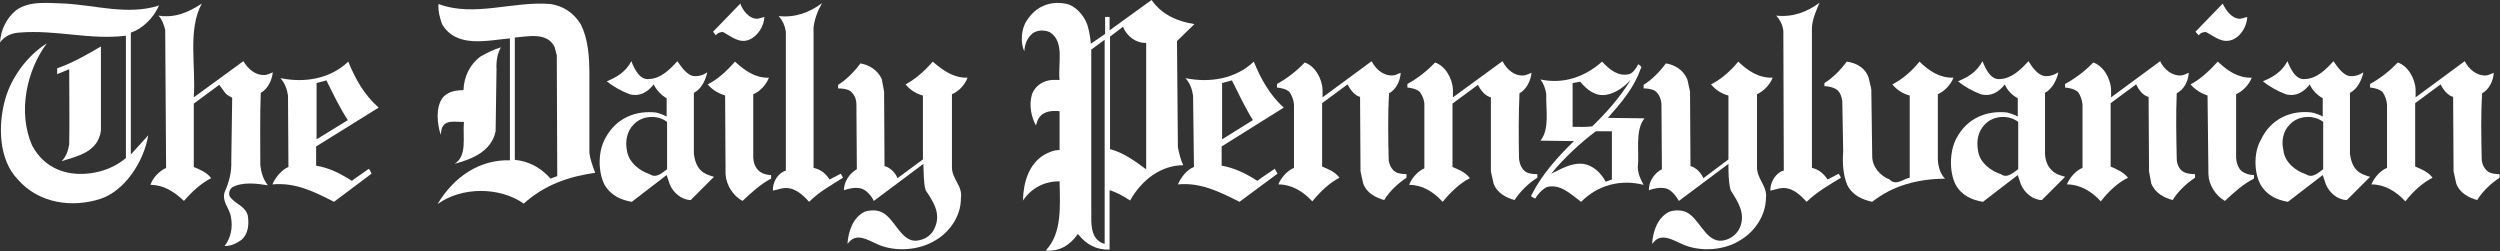 <!-- Generator: Adobe Illustrator 18.0.0, SVG Export Plug-In  -->
<svg version="1.1"
	 xmlns="http://www.w3.org/2000/svg" xmlns:xlink="http://www.w3.org/1999/xlink" xmlns:a="http://ns.adobe.com/AdobeSVGViewerExtensions/3.0/"
	 x="0px" y="0px" width="559.9px" height="56.3px" viewBox="0 0 559.9 56.3" enable-background="new 0 0 559.9 56.3"
	 xml:space="preserve">
<rect x="0" y="0" width="559.9" height="56.3" fill="#333333" stroke="none"/>
<defs>
</defs>
<g>
	<g>
		<path fill="#FFFFFF" d="M35.4,1.3c0-0.1,0.1-0.1,0.2-0.1c-1.2,2.9-3.8,5.3-6.3,6.1v27.3l3.9-4.3c-1,6-5.3,12.4-10.6,14.2
			c-6.4,2.1-13.9,1.1-18.6-4.3C-0.3,35.8-0.5,28,1.2,22.1c1.4-4.9,5-9.7,9.3-12.4c-4.5,6-6.6,15.4-3.3,22.9
			c2.8,5.2,7.8,6.9,13.1,6.2c2.8-0.4,5.5-1.4,7.9-3.4V8C20.1,9,12.5,6.6,4.3,7.3C2.7,7.4,1.1,8,0,9.5c0.2-2.8,1.4-5.4,3.6-7.2
			c3-2.2,7.2-1.6,11-1.5C21.5,1.2,28.6,3.4,35.4,1.3L35.4,1.3z"/>
		<path fill="#FFFFFF" d="M169.7,4.2l1.5-0.4c-0.1,2.1-1.5,4.2-3.2,5c-2.3,1.1-4.2-0.6-6-1.6c-0.7-0.1-1.3,0.2-1.7,0.7l-0.6-0.8
			l6.1-6.3C166.3,2.3,167.8,4.3,169.7,4.2L169.7,4.2z"/>
		<path fill="#FFFFFF" d="M182.2,6.2v31.4c1.5,0.3,2.7,1.2,3.6,2.6l2.5-1.3l0.5,0.9c-2.5,1.6-5.3,3.1-7.6,5.4
			c-1.7-1.9-3.6-3.5-6.1-3l-2,0.5c-0.1-1.6,0.8-3.5,2.4-4.3l0.5-0.2V7.1c-0.2-1.3-0.7-2.5-1.6-3.5c3.7,0.4,6.9-0.8,9.7-2.9
			C183.2,2.3,182.4,4.2,182.2,6.2L182.2,6.2z"/>
		<path fill="#FFFFFF" d="M405.8,6.2v31.4c1.4,0.3,2.6,1.2,3.5,2.6l2.5-1.3l0.5,0.9c-2.6,1.6-5.3,3.1-7.7,5.4
			c-1.7-1.9-3.6-3.5-6.1-3l-2,0.5c-0.1-1.6,0.9-3.5,2.4-4.3l0.6-0.2l-0.1-31.2c-0.1-1.3-0.7-2.5-1.6-3.5c3.7,0.4,6.9-0.8,9.7-2.9
			C406.8,2.3,405.9,4.2,405.8,6.2L405.8,6.2z"/>
		<path fill="#FFFFFF" d="M501.8,4.2l1.5-0.4c-0.1,2.1-1.4,4.2-3.1,5c-2.4,1.1-4.2-0.6-6.1-1.6c-0.7-0.1-1.3,0.2-1.7,0.7l-0.7-0.8
			l6.1-6.3C498.5,2.3,499.9,4.3,501.8,4.2L501.8,4.2z"/>
		<path fill="#FFFFFF" d="M45.2,0.8c-3.2,5.8-1.3,14-1.8,21l11.1-8.1c1,1.7,2.7,3.2,4.7,3.1c0.7,0,1.3-0.4,1.9-0.6
			c-0.2,1.8-1.1,3.7-2.7,4.6c-0.2,5.3-0.1,10.9-0.1,16.2c0.2,1.7,0.7,3.3,1.7,4.5c-2.5-0.4-5.6-0.8-7.9,0.4c-0.7,0.5-0.9,1.2-0.7,2
			c1.1,1.8,3.5,2.1,4.1,4.4c0.3,2,0.1,4.1-1.4,5.4c-1.1,0.8-2.3,1.4-3.8,1.4c1.4-1.8,1.9-4.2,1.4-6.6c-0.3-1.9-2.2-3.5-1.3-5.7
			c0.9-2,1.5-4.3,1.4-6.7L52,21.9c-0.5-0.3-1-0.5-1.5-1L49.1,19l-5.7,4.2v14.2c1.4,0.6,2.8,1.1,3.9,2.5c-2.2,1.1-4.3,3-6.1,5.1
			c-2.2-2.1-4.6-3.6-7.5-3.6c0.5-1.6,2-3.1,3.5-3.8L37,6.7c-0.3-1.1-0.6-2.2-1.5-3.2C39.2,4.1,42.3,2.7,45.2,0.8L45.2,0.8z"/>
		<path fill="#FFFFFF" d="M132,34.2V16.6c0-4-0.3-7.9-1.9-11.1c-1.6-2.7-4.1-4.2-6.8-4.6c-8.5-0.7-17,3-25.1,0
			C98.1,2.5,98.5,4,99,5.4c3.2,5.5,10.3,3.6,15.2,3.2v27.3c-6.7-0.2-12.5,3.6-16.2,9.8c5.4-3.9,13.9-3.9,19.3-0.1
			c4.6-4.2,10.2-6.1,16-6.9C132.8,37.3,132.2,35.9,132,34.2z M124.9,39.4l-1.6,0.6c-2.3-2.6-5-3.9-8-4.2V8.4
			c2.9-0.2,7.2-1.3,8.9,2.1l0.5,1.9l0.1,26.5V39.4z"/>
		<path fill="#FFFFFF" d="M263.6,9.2l3.9-3.8c-3.7-0.6-7.2-2-9.6-5.4l-9.4,6.8v-3h-1v3.8l-3.2,2.2c-0.1-1.5-0.4-3-0.8-4.3
			c-0.8-2.2-2.8-4.4-5-4.7c-3.5-0.6-6.6,0.7-8.6,3.9c-1.2,1.8-1.4,4.9-0.5,6.8c0.1-1.4,0.5-2.7,1.5-3.7c1-1.1,2.9-1.2,4.2-0.6
			c3.4,2.1,1.8,7.1,2.2,10.7h-1.6c-1.9,0.1-3.9,1.2-4.6,3.3c-0.7,2.5-0.1,5,0.9,6.9l0.4-1.2c0.9-1.9,2.8-2.2,4.9-2v8.7
			c-1.3,0-2.4,0.5-3.5,1.1c-3.4,2.1-4.6,6.1-4.7,10.2c2-2.9,4.9-4.3,8.2-4.3c0.1,5.6,0.6,11.6-3.1,15.5c2.9,0.3,5.4-1.1,7.2-3.7
			c1.9,2.4,4.2,3.6,7.1,3.5V42.6c1.7,0.5,3.2,1.4,4.6,2.3c2.7-4.8,7.1-7.9,11.9-7.9c-0.6-1.2-0.9-2.6-1.2-4L263.6,9.2z M247.4,54.6
			c-0.9-0.2-1.8-0.8-2.3-1.8c-1-1.9-0.6-4.5-0.7-6.8V11.1l3-2.2V54.6z M256.8,38c-2.6-1.9-5.1-3.8-8.2-4.6V8.2l2.9-2.2
			c0.9,2.2,3,3.7,5.2,3.6V38z"/>
		<path fill="#FFFFFF" d="M22.6,29.3c-0.7,4.9-5.5,5.7-8.8,6.8c1-1,1.5-2.4,1.7-3.8c0.1-5.6,0-11.2,0-16.8l-2.7,1.1v-1.3
			c3.4-1.2,6.6-3,9.8-4.9V29.3L22.6,29.3z"/>
		<path fill="#FFFFFF" d="M112.2,10.6c-0.8,1.3-1.1,3.1-1,4.9L111,29.4c-1,4.7-5.6,6.3-9.2,7.3c2.9-1.8,1.8-6,2.1-9.4
			c-1.7,0.1-4.3-0.7-5,1.6l-0.2,1.3c-0.8-2.5-1.2-6.2,0.5-8.4c1.2-1.3,2.8-1.6,4.6-1.6c0.1-3.1,1.5-5.9,3.9-7.6
			C109.2,11.8,110.7,11,112.2,10.6L112.2,10.6z"/>
		<path fill="#FFFFFF" d="M172.2,17.4c-0.6,1.6-2,3.1-3.5,3.7v14.3c0.1,1.1,0.4,2.1,1.3,2.9c0.7,0.6,1.7,0.9,2.7,0.9v0.8
			c-2.3,1.2-4.4,3.1-6.4,5c-2.1-1.1-3.6-3.5-3.8-5.9l-0.1-17.7c-1.5-0.5-2.8-1.2-3.9-2.5c2.2-1.1,4.3-3,6.1-5.1
			C166.9,15.9,169.2,17.5,172.2,17.4L172.2,17.4z"/>
		<path fill="#FFFFFF" d="M216.7,17.4c-0.6,1.6-2,3.1-3.5,3.7v16.2c-0.1,2.8,2.5,4.3,2,7.2c0,3.9-2.5,7.4-5.5,9.2
			c-3.7,2.4-9.2,2.8-13.2,1c-1.9-0.8-4.6-2.7-6.4-0.4l-0.3,0.3c0.2-2.8,1.2-5.9,3.9-7.2c1.6-0.5,3.5-0.4,4.8,0.8
			c2.4,2,3.9,6.5,7.4,5.6c1.5-0.3,2.9-1.3,3.5-2.9c1.4-3.2-0.5-5.9-2.1-8.3c-0.5-1.8-0.4-3.9-0.5-5.9L195.7,45
			c-0.5-1.1-1.7-2.5-2.9-2.8c-1.3-0.3-2.6,0-3.8,0.4c0-2,1.4-3.9,2.9-4.7l-0.1-14.6c0-1.2-0.6-2.5-1.7-3.1c-0.7-0.3-1.6-0.4-2.4-0.4
			V19c1.8-1.1,3.6-2.9,5-4.8c1.8,0.3,3.9,1.4,4.8,3.6l0.5,2.7l0.1,16.7c1.2,0.3,2.4,1.4,2.9,2.7l5.7-4.2V21.4
			c-1.5-0.4-2.8-1.2-3.9-2.5c2.1-1.1,4.2-2.9,6.1-5.1C211.3,15.9,213.7,17.5,216.7,17.4L216.7,17.4z"/>
		<path fill="#FFFFFF" d="M311.9,16.9c0.6,0,1.2-0.4,1.8-0.6c-0.1,1.8-1,3.7-2.6,4.6c-0.3,4.7-0.2,9.8-0.1,14.6
			c0,1.2,0.6,2.5,1.7,3.1c0.6,0.3,1.5,0.4,2.3,0.4v0.8c-1.8,1.2-3.8,3-5,5c-1.8-0.5-3.9-1.5-4.7-3.7l-0.6-2.7l-0.1-16.7
			c-1.2-0.3-2.2-1.6-2.8-2.8l-5.7,4.2v14.2c1.4,0.6,2.8,1.1,3.9,2.5c-2.2,1.1-4.3,3.1-6.1,5.3c-2.1-2.3-4.7-3.8-7.6-3.8
			c0.6-1.5,2-3.1,3.5-3.7V23.4c-0.1-1-0.4-1.9-1-2.8c-0.8-0.7-1.9-0.9-2.8-1v-0.8c2.2-1.2,4.3-2.8,6.2-4.8c2.2,0.7,3.9,3.5,4,6.1
			v1.7l11-8.1C308.1,15.5,309.8,17,311.9,16.9L311.9,16.9z"/>
		<path fill="#FFFFFF" d="M341.1,16.9c0.7,0,1.3-0.4,1.9-0.6c-0.2,1.8-1.1,3.7-2.7,4.6c-0.2,4.7-0.2,9.8-0.1,14.6
			c0.1,1.2,0.6,2.5,1.7,3.1c0.6,0.3,1.5,0.4,2.4,0.4v0.8c-1.9,1.2-3.8,3-5.1,5c-1.8-0.5-3.9-1.5-4.7-3.7l-0.6-2.7V21.8
			c-1.3-0.3-2.3-1.6-2.9-2.8l-5.7,4.2v14.2c1.4,0.6,2.8,1.1,3.9,2.5c-2.2,1.1-4.3,3.1-6.1,5.3c-2.1-2.3-4.6-3.8-7.5-3.8
			c0.5-1.5,2-3.1,3.4-3.7V23.4c0-1-0.4-1.9-1-2.8c-0.8-0.7-1.9-0.9-2.8-1v-0.8c2.2-1.2,4.3-2.8,6.2-4.8c2.2,0.7,3.9,3.5,4,6.1v1.7
			l11.1-8.1C337.4,15.5,339.1,17,341.1,16.9L341.1,16.9z"/>
		<path fill="#FFFFFF" d="M397,17.4c-0.6,1.6-2.1,3.1-3.5,3.7v16.2c-0.1,2.8,2.4,4.3,2,7.2c-0.1,3.9-2.6,7.4-5.6,9.2
			c-3.6,2.4-9.1,2.8-13.1,1c-1.9-0.8-4.7-2.7-6.5-0.4l-0.3,0.3c0.2-2.8,1.2-5.9,3.9-7.2c1.6-0.5,3.5-0.4,4.8,0.8
			c2.4,2,3.9,6.5,7.5,5.6c1.4-0.3,2.8-1.3,3.5-2.9c1.3-3.2-0.6-5.9-2.1-8.3c-0.5-1.8-0.5-3.9-0.5-5.9L376,45
			c-0.6-1.1-1.7-2.5-2.9-2.8c-1.4-0.3-2.7,0-3.8,0.4c-0.1-2,1.3-3.9,2.9-4.7l-0.1-14.6c-0.1-1.2-0.6-2.5-1.7-3.1
			c-0.7-0.3-1.6-0.4-2.3-0.4V19c1.8-1.1,3.6-2.9,5-4.8c1.9,0.3,3.9,1.4,4.8,3.6l0.6,2.7l0.1,16.7c1.2,0.3,2.3,1.4,2.9,2.7l5.6-4.2
			V21.4c-1.5-0.4-2.8-1.2-3.9-2.5c2.2-1.1,4.3-2.9,6.1-5.1C391.5,15.9,393.9,17.5,397,17.4L397,17.4z"/>
		<path fill="#FFFFFF" d="M418.5,17.4l0.6,2.6l0.2,15c0,2.5,2,4.5,3.9,5.2c1.4,1.5,3-0.1,4.5-0.4V21.4c-1.5-0.4-2.8-1.2-3.9-2.5
			c2.2-1.1,4.3-2.9,6.1-5.1c2.1,2.1,4.6,3.7,7.6,3.6c-0.6,1.6-2.1,3.1-3.5,3.7v14.7c0.1,1.5,0.5,3.1,1.6,4.2
			c-6.1,0.1-11.6,1.5-16.3,5.2c-2.2-0.5-4.4-1.4-5.6-3.8c-0.9-2.2-1.1-4.8-0.9-7.5l-0.2-11.3c-0.2-1.1-0.5-2.1-1.5-2.7
			c-0.8-0.4-1.7-0.6-2.5-0.6v-0.7c1.8-1.1,3.6-2.9,5-4.8C415.7,14.1,417.7,15.1,418.5,17.4L418.5,17.4z"/>
		<path fill="#FFFFFF" d="M488.4,16.9c0.6,0,1.2-0.4,1.8-0.6c-0.1,1.8-1,3.7-2.7,4.6c-0.2,4.7-0.1,9.8,0,14.6c0,1.2,0.5,2.5,1.7,3.1
			c0.7,0.3,1.6,0.4,2.4,0.4v0.8c-1.8,1.2-3.8,3-5,5c-1.9-0.5-3.9-1.5-4.8-3.7l-0.5-2.7l-0.1-16.7c-1.3-0.3-2.2-1.6-2.8-2.8l-5.7,4.2
			v14.2c1.3,0.6,2.7,1.1,3.9,2.5c-2.3,1.1-4.4,3.1-6.1,5.3c-2.1-2.3-4.7-3.8-7.6-3.8c0.6-1.5,2-3.1,3.5-3.7V23.4
			c-0.1-1-0.4-1.9-1-2.8c-0.9-0.7-1.9-0.9-2.9-1v-0.8c2.2-1.2,4.4-2.8,6.3-4.8c2.2,0.7,3.9,3.5,4,6.1v1.7l11-8.1
			C484.6,15.5,486.4,17,488.4,16.9L488.4,16.9z"/>
		<path fill="#FFFFFF" d="M504.3,17.4c-0.6,1.6-2.1,3.1-3.5,3.7v14.3c0.1,1.1,0.4,2.1,1.2,2.9c0.8,0.6,1.7,0.9,2.8,0.9v0.8
			c-2.4,1.2-4.5,3.1-6.5,5c-2-1.1-3.6-3.5-3.7-5.9l-0.2-17.7c-1.4-0.5-2.7-1.2-3.8-2.5c2.1-1.1,4.2-3,6.1-5.1
			C498.9,15.9,501.3,17.5,504.3,17.4L504.3,17.4z"/>
		<path fill="#FFFFFF" d="M556.7,16.9c0.6,0,1.2-0.4,1.8-0.6c-0.1,1.8-1,3.7-2.6,4.6c-0.3,4.7-0.2,9.8-0.1,14.6
			c0,1.2,0.6,2.5,1.7,3.1c0.6,0.3,1.5,0.4,2.3,0.4v0.8c-1.8,1.2-3.8,3-5,5c-1.8-0.5-3.9-1.5-4.7-3.7l-0.6-2.7l-0.1-16.7
			c-1.2-0.3-2.2-1.6-2.8-2.8l-5.7,4.2v14.2c1.4,0.6,2.8,1.1,3.9,2.5c-2.2,1.1-4.4,3.1-6.1,5.3c-2.1-2.3-4.7-3.8-7.6-3.8
			c0.6-1.5,2-3.1,3.5-3.7V23.4c-0.1-1-0.4-1.9-1-2.8c-0.8-0.7-1.9-0.9-2.8-1v-0.8c2.2-1.2,4.3-2.8,6.2-4.8c2.2,0.7,3.9,3.5,4,6.1
			v1.7l11-8.1C552.9,15.5,554.7,17,556.7,16.9L556.7,16.9z"/>
		<path fill="#FFFFFF" d="M78.8,40.5c-2.5-1.6-5-2.9-8-3.4v-4.3l14-8.7c-3.3-2.9-5.3-6.6-6.8-10.3c-4.1,3.9-9.8,4.8-15.2,3.7
			c1,1.1,1.5,2.5,1.7,3.9l0.1,16c-1.5,0.6-2.9,2.3-3.6,3.9c5.2-0.5,9.5,1.7,13.8,3.9l8.4-6.3c-0.2-0.4-0.3-0.8-0.6-1.1
			C81.4,38.7,80.1,39.5,78.8,40.5z M70.9,18.6l2.2-0.6c1.5,3,2.9,6,4.8,8.9l-7,4.3V18.6z"/>
		<path fill="#FFFFFF" d="M281.6,40.5c-2.5-1.6-5.1-2.9-8-3.4v-4.3l13.9-8.7c-3.2-2.9-5.2-6.6-6.7-10.3c-4.1,3.9-9.9,4.8-15.3,3.7
			c1,1.1,1.5,2.5,1.7,3.9l0.2,16c-1.6,0.6-2.9,2.3-3.6,3.9c5.1-0.5,9.4,1.7,13.8,3.9l8.5-6.3c-0.2-0.4-0.4-0.8-0.6-1.1
			C284.2,38.7,282.9,39.5,281.6,40.5z M273.7,18.6l2.2-0.6c1.5,3,2.9,6,4.7,8.9l-6.9,4.3V18.6z"/>
		<path fill="#FFFFFF" d="M156.9,38.1c-0.9-0.9-1.3-2.2-1.5-3.6V20.8c1.7-0.9,2.6-2.8,3-4.6c-0.9,0.6-2,1-3.3,0.8
			c-1.4-0.4-2.5-2-3.4-3.3c-1.8,2-3.8,3.9-6.3,4c-2.1,0.3-3.3-2.2-4-4c-1.3,2.5-3.5,3.7-5.5,4.5c1.6,1.3,3.3,2.2,5.1,2.9
			c2.2,0.6,4-0.4,5.4-2.2c0.6,1.3,1.8,2.5,2.9,3.1v4.1c-0.7-0.4-1.6-0.7-2.4-0.9c-4.5-0.5-8.9,1.2-11.3,5.7
			c-1.7,2.9-1.7,7.6-0.2,10.5c1.5,2.5,3.8,3.4,6.1,3.8l7.8-6l0.7,2.1c0.8,1.9,2.7,3.5,4.7,3.5l5.2-5.2
			C158.9,39.3,157.8,39,156.9,38.1z M149.4,37.9c-1.2,0.9-2.5,2.1-3.9,1.1c-2.2-0.7-4.7-2.6-5.1-5.3c-0.4-2.1,0-4.3,1.5-5.8
			c1.8-2,5.3-2.3,7.5-0.6V37.9z"/>
		<path fill="#FFFFFF" d="M459.5,38.1c-1-0.9-1.4-2.2-1.5-3.6V20.8c1.6-0.9,2.6-2.8,3-4.6c-1,0.6-2.1,1-3.3,0.8
			c-1.5-0.4-2.6-2-3.4-3.3c-1.8,2-3.9,3.9-6.3,4c-2.1,0.3-3.3-2.2-4-4c-1.3,2.5-3.5,3.7-5.5,4.5c1.6,1.3,3.3,2.2,5.1,2.9
			c2.2,0.6,4-0.4,5.4-2.2c0.5,1.3,1.7,2.5,2.9,3.1v4.1c-0.7-0.4-1.6-0.7-2.4-0.9c-4.5-0.5-8.9,1.2-11.3,5.7
			c-1.6,2.9-1.7,7.6-0.2,10.5c1.4,2.5,3.8,3.4,6.1,3.8l7.8-6l0.7,2.1c0.8,1.9,2.7,3.5,4.7,3.5l5.2-5.2
			C461.5,39.3,460.3,39,459.5,38.1z M452,37.9c-1.3,0.9-2.5,2.1-3.9,1.1c-2.2-0.7-4.8-2.6-5.1-5.3c-0.4-2.1,0-4.3,1.5-5.8
			c1.8-2,5.3-2.3,7.5-0.6V37.9z"/>
		<path fill="#FFFFFF" d="M527.8,38.1c-0.9-0.9-1.3-2.2-1.5-3.6V20.8c1.7-0.9,2.6-2.8,3-4.6c-0.9,0.6-2,1-3.3,0.8
			c-1.4-0.4-2.5-2-3.4-3.3c-1.8,2-3.8,3.9-6.3,4c-2.1,0.3-3.3-2.2-4-4c-1.3,2.5-3.5,3.7-5.5,4.5c1.6,1.3,3.3,2.2,5.1,2.9
			c2.2,0.6,4-0.4,5.4-2.2c0.5,1.3,1.8,2.5,2.9,3.1v4.1c-0.7-0.4-1.6-0.7-2.4-0.9c-4.7-0.6-9.3,1.4-11.5,6.2c-1.6,2.8-1.5,7.3,0,10
			c1.5,2.5,3.8,3.4,6.1,3.8l7.8-6l0.7,2.1c0.8,1.9,2.7,3.5,4.7,3.5l5.2-5.2C529.8,39.3,528.7,39,527.8,38.1z M520.3,37.9
			c-1.2,0.9-2.5,2.1-3.9,1.1c-2.2-0.7-4.7-2.6-5-5.3c-0.5-2.1-0.1-4.3,1.4-5.8c1.8-2,5.3-2.3,7.5-0.6V37.9z"/>
		<path fill="#FFFFFF" d="M368.3,26.5l-8.2-0.1c3-3.4,5.9-6.8,7.3-10.9c0.5-0.5-0.1-0.9-0.5-1.1c-0.5,0.9-1.1,1.9-2,2.2
			c-2.5,0.6-4.4-1-6.1-2.8c-3.8,3.4-8.6,5.1-13.8,4c0.7,0.9,1.1,2,1.3,3.2c-0.1,3.6,0.8,7.9-1.3,10.5l7.5,0.1
			c-3.6,3.5-7.2,7.5-9.4,11.9c-0.6,0.7,0.5,0.7,0.7,1c0.5-0.9,1.6-2.1,2.6-2.6c3-0.8,5.3,1.5,7.7,3.3c3.8-3.8,8.9-5.1,14-3.8
			c-0.6-1.1-1.2-2.3-1.3-3.8C367.2,33.9,366.1,29.3,368.3,26.5z M352.2,28.4v-9.8l1.7-0.3c1.6,1.9,3.5,3.4,6,2.9
			c2-0.4,3.8-1.7,5.3-3.3c-2.3,3.8-5.4,7.3-8.6,10.4C355.1,28.5,353.7,28.4,352.2,28.4z M361,40.2l-1.4,0.5c-1-2-2.9-3.7-5-4
			c-2.8-0.3-5,1.2-7.2,2.2c2.9-3.5,6.4-6.8,10-9.5h3.6V40.2z"/>
	</g>
</g>
</svg>